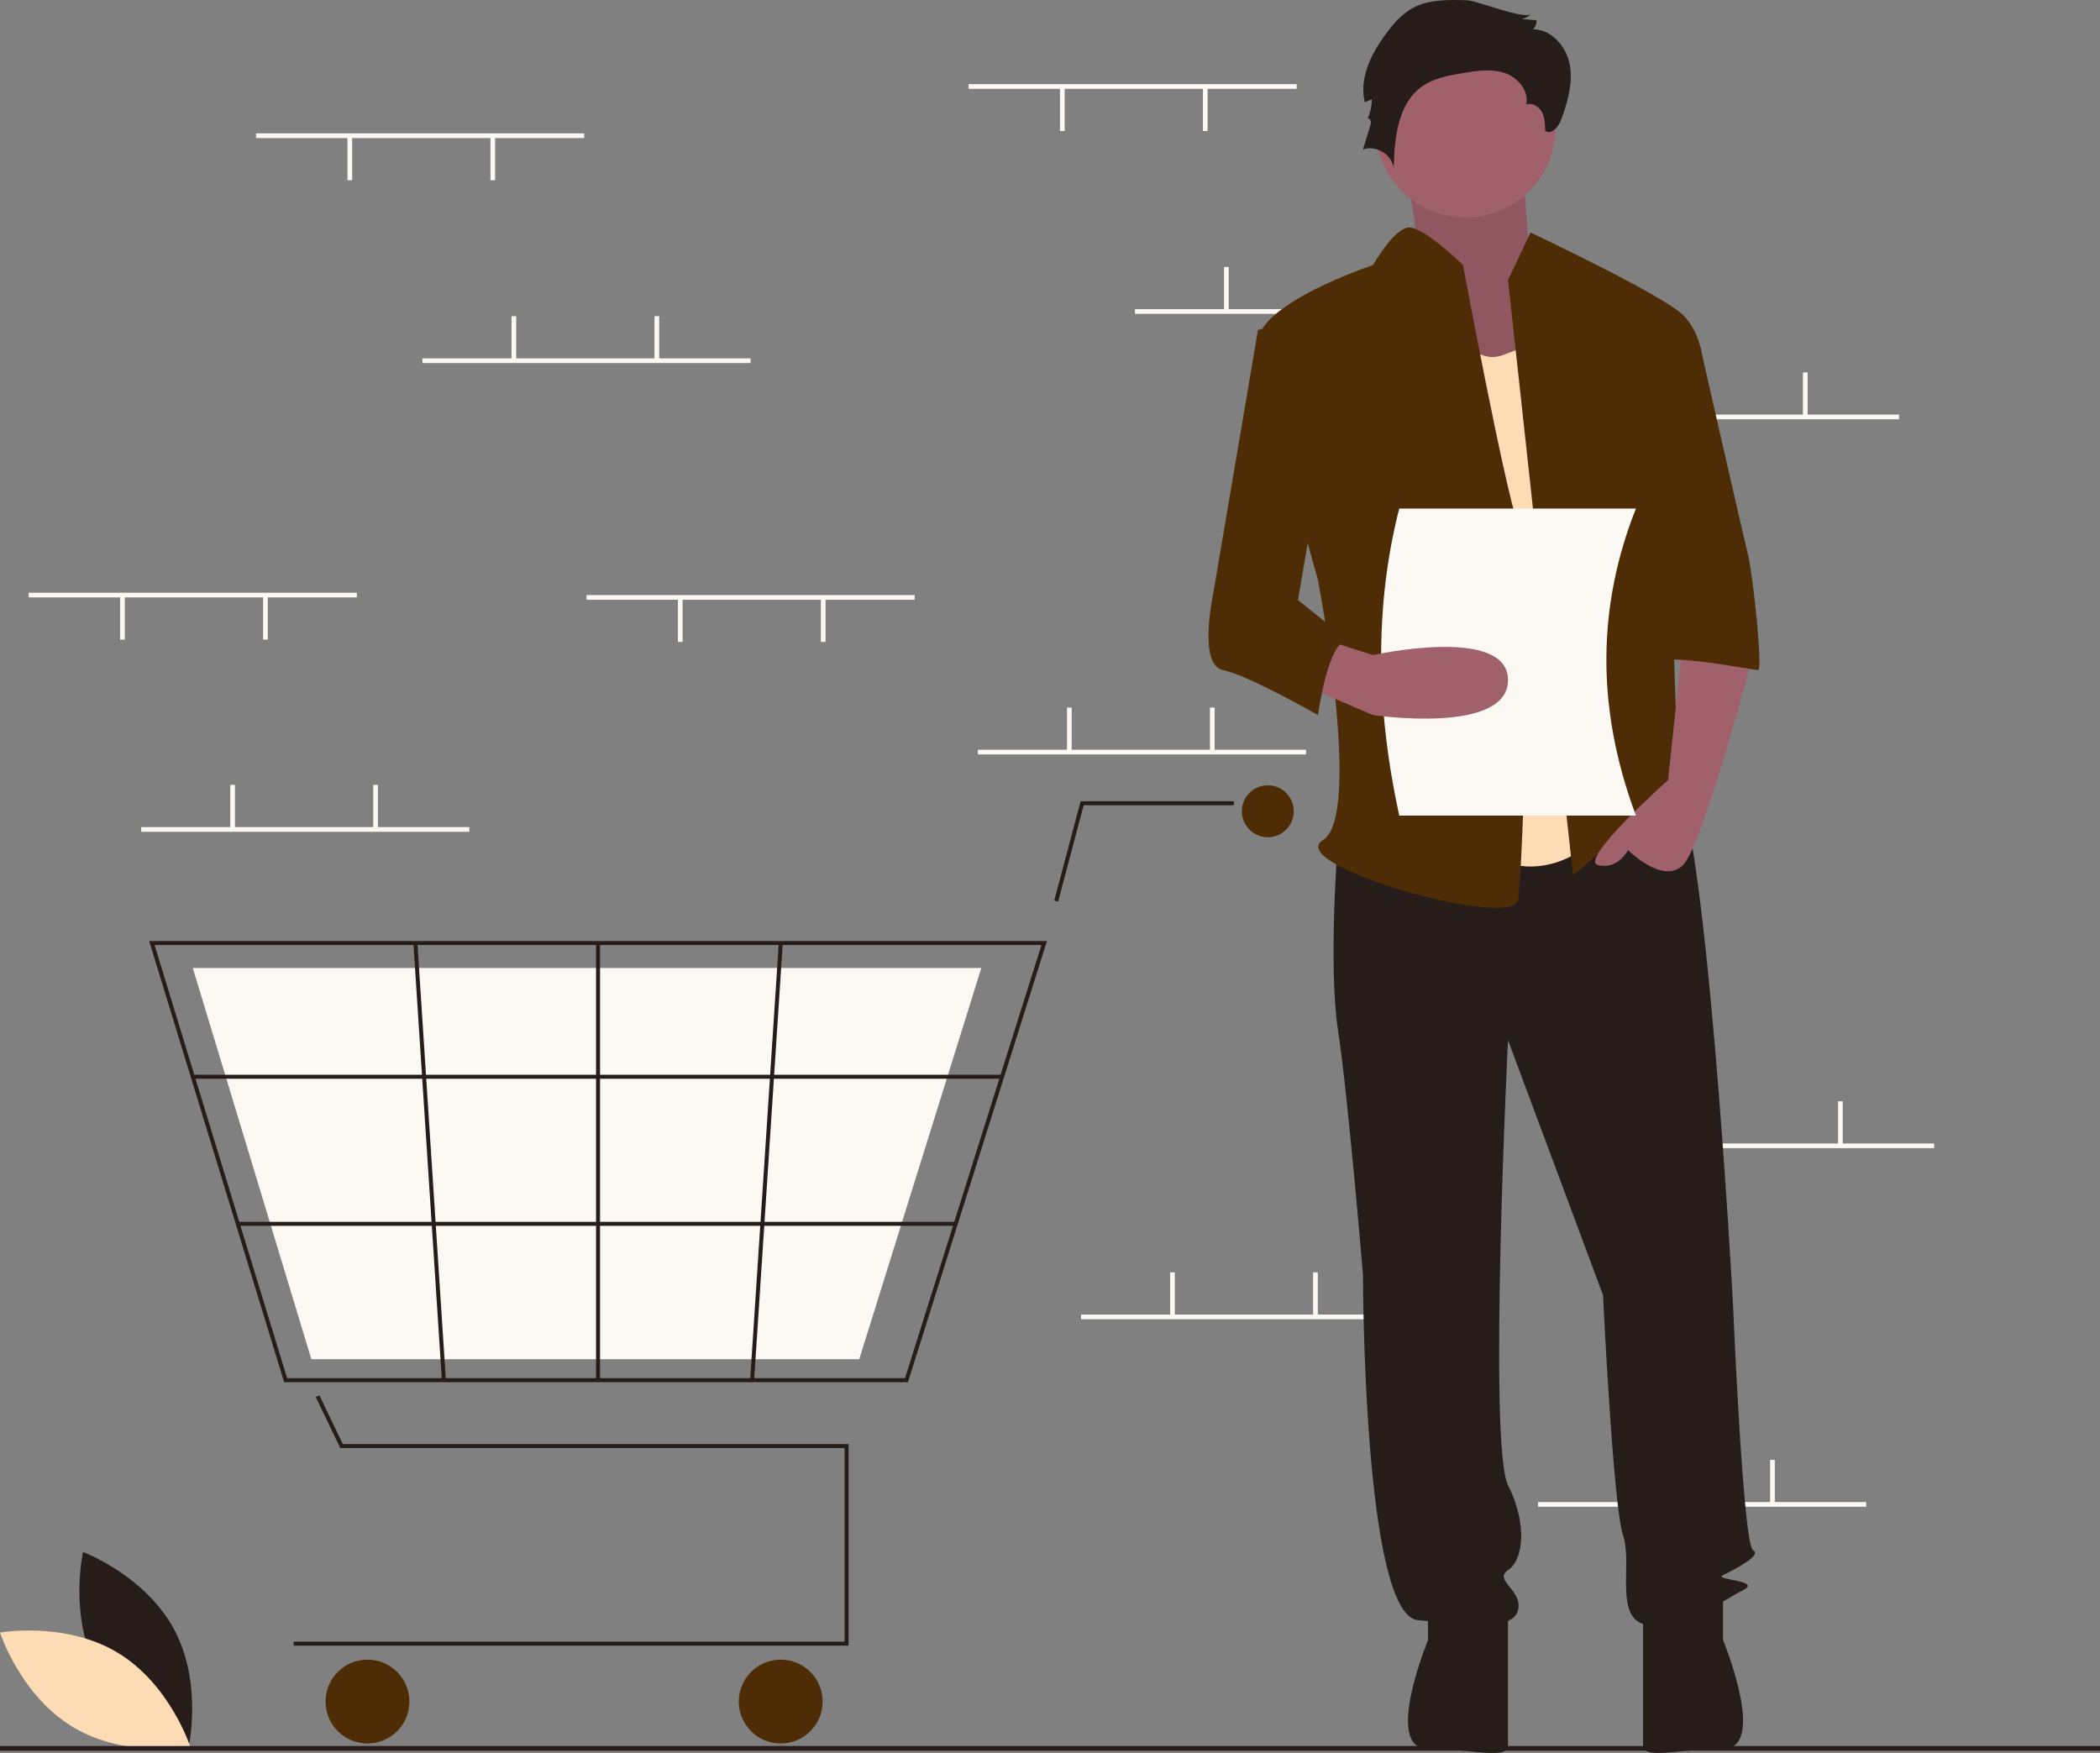 <svg width="896" height="748" viewBox="0 0 896 748" fill="none" xmlns="http://www.w3.org/2000/svg">
<rect x="0" y="0" width="896" height="748" fill="#808080" stroke="none"/>
<g clip-path="url(#clip0_1434_1165)">
<path d="M41.634 712.738C54.062 735.787 80.44 745.681 80.44 745.681C80.44 745.681 86.667 718.206 74.239 695.157C61.81 672.108 35.433 662.213 35.433 662.213C35.433 662.213 29.206 689.689 41.634 712.738Z" fill="#261D1A"/>
<path d="M50.176 705.155C72.615 718.655 81.257 745.469 81.257 745.469C81.257 745.469 53.519 750.396 31.08 736.896C8.642 723.396 0 696.582 0 696.582C0 696.582 27.738 691.655 50.176 705.155Z" fill="#FCDBB5"/>
<path d="M553.249 35.908H413.249V37.908H553.249V35.908Z" fill="#FCF9F5"/>
<path d="M515.249 37.408H513.249V55.908H515.249V37.408Z" fill="#FCF9F5"/>
<path d="M454.249 37.408H452.249V55.908H454.249V37.408Z" fill="#FCF9F5"/>
<path d="M624.249 131.908H484.249V133.908H624.249V131.908Z" fill="#FCF9F5"/>
<path d="M524.249 113.908H522.249V132.408H524.249V113.908Z" fill="#FCF9F5"/>
<path d="M585.249 113.908H583.249V132.408H585.249V113.908Z" fill="#FCF9F5"/>
<path d="M810.249 176.908H670.249V178.908H810.249V176.908Z" fill="#FCF9F5"/>
<path d="M710.249 158.908H708.249V177.408H710.249V158.908Z" fill="#FCF9F5"/>
<path d="M771.249 158.908H769.249V177.408H771.249V158.908Z" fill="#FCF9F5"/>
<path d="M796.249 640.908H656.249V642.908H796.249V640.908Z" fill="#FCF9F5"/>
<path d="M696.249 622.908H694.249V641.408H696.249V622.908Z" fill="#FCF9F5"/>
<path d="M757.249 622.908H755.249V641.408H757.249V622.908Z" fill="#FCF9F5"/>
<path d="M557.249 319.908H417.249V321.908H557.249V319.908Z" fill="#FCF9F5"/>
<path d="M457.249 301.908H455.249V320.408H457.249V301.908Z" fill="#FCF9F5"/>
<path d="M518.249 301.908H516.249V320.408H518.249V301.908Z" fill="#FCF9F5"/>
<path d="M601.249 560.908H461.249V562.908H601.249V560.908Z" fill="#FCF9F5"/>
<path d="M501.249 542.908H499.249V561.408H501.249V542.908Z" fill="#FCF9F5"/>
<path d="M562.249 542.908H560.249V561.408H562.249V542.908Z" fill="#FCF9F5"/>
<path d="M825.249 487.908H685.249V489.908H825.249V487.908Z" fill="#FCF9F5"/>
<path d="M725.249 469.908H723.249V488.408H725.249V469.908Z" fill="#FCF9F5"/>
<path d="M786.249 469.908H784.249V488.408H786.249V469.908Z" fill="#FCF9F5"/>
<path d="M362.06 702.184H125.274V700.481H360.356V617.861H145.18L134.727 596.084L136.263 595.347L146.252 616.157H362.06V702.184Z" fill="#261D1A"/>
<path d="M156.789 743.92C166.667 743.92 174.675 735.912 174.675 726.033C174.675 716.154 166.667 708.146 156.789 708.146C146.91 708.146 138.902 716.154 138.902 726.033C138.902 735.912 146.91 743.92 156.789 743.92Z" fill="#4D2C06"/>
<path d="M333.101 743.92C342.979 743.92 350.987 735.912 350.987 726.033C350.987 716.154 342.979 708.146 333.101 708.146C323.222 708.146 315.214 716.154 315.214 726.033C315.214 735.912 323.222 743.92 333.101 743.92Z" fill="#4D2C06"/>
<path d="M540.927 357.226C547.043 357.226 552 352.268 552 346.153C552 340.038 547.043 335.08 540.927 335.08C534.812 335.08 529.854 340.038 529.854 346.153C529.854 352.268 534.812 357.226 540.927 357.226Z" fill="#4D2C06"/>
<path d="M387.385 589.753H121.237L63.648 401.517H446.693L446.344 402.624L387.385 589.753ZM122.497 588.05H386.136L444.37 403.22H65.951L122.497 588.05Z" fill="#261D1A"/>
<path d="M366.61 579.958H132.842L82.26 413.015H418.701L418.395 413.998L366.61 579.958Z" fill="#FCF9F5"/>
<path d="M451.465 384.7L449.818 384.263L461.059 341.894H526.448V343.598H462.37L451.465 384.7Z" fill="#261D1A"/>
<path d="M427.551 458.584H82.258V460.287H427.551V458.584Z" fill="#261D1A"/>
<path d="M407.778 521.344H101.459V523.047H407.778V521.344Z" fill="#261D1A"/>
<path d="M256.017 402.368H254.314V588.901H256.017V402.368Z" fill="#261D1A"/>
<path d="M332.286 402.315L320.058 588.843L321.758 588.955L333.986 402.426L332.286 402.315Z" fill="#261D1A"/>
<path d="M178.081 402.313L176.38 402.424L188.538 588.957L190.238 588.846L178.081 402.313Z" fill="#261D1A"/>
<path d="M896 745H0V747H896V745Z" fill="#261D1A"/>
<path d="M595.411 61.876C595.411 61.876 610.029 103.482 601.033 109.883C592.037 116.284 631.394 168.559 631.394 168.559L678.623 155.757L652.76 112.017C652.76 112.017 649.386 68.277 649.386 61.876C649.386 55.475 595.411 61.876 595.411 61.876Z" fill="#A0616A"/>
<path opacity="0.1" d="M595.411 61.876C595.411 61.876 610.029 103.482 601.033 109.883C592.037 116.284 631.394 168.559 631.394 168.559L678.623 155.757L652.76 112.017C652.76 112.017 649.386 68.277 649.386 61.876C649.386 55.475 595.411 61.876 595.411 61.876Z" fill="black"/>
<path d="M570.874 358.454C570.874 358.454 566.606 411.795 570.874 439.533C575.141 467.27 581.542 544.082 581.542 544.082C581.542 544.082 581.542 689.171 605.012 691.304C628.482 693.438 645.552 695.572 647.685 687.037C649.819 678.502 637.017 674.235 643.418 669.968C649.819 665.7 651.953 650.765 643.418 633.696C634.883 616.626 643.418 443.8 643.418 443.8L683.957 552.617C683.957 552.617 688.225 642.23 692.492 655.032C696.759 667.834 688.225 691.304 703.16 693.438C718.096 695.572 735.165 682.77 743.7 678.502C752.234 674.235 730.898 674.235 735.165 672.101C739.432 669.968 752.234 663.567 747.967 661.433C743.7 659.299 739.432 556.884 739.432 556.884C739.432 556.884 727.697 338.184 712.762 329.65C697.826 321.115 688.225 335.816 688.225 335.816L570.874 358.454Z" fill="#261D1A"/>
<path d="M609.279 682.77V699.839C609.279 699.839 590.076 746.238 609.279 746.238C628.482 746.238 643.418 751.046 643.418 744.646V687.037L609.279 682.77Z" fill="#261D1A"/>
<path d="M735.165 682.739V699.808C735.165 699.808 754.368 746.208 735.165 746.208C715.962 746.208 701.026 751.016 701.026 744.615V687.007L735.165 682.739Z" fill="#261D1A"/>
<path d="M625.282 92.814C646.493 92.814 663.688 75.619 663.688 54.408C663.688 33.197 646.493 16.002 625.282 16.002C604.071 16.002 586.876 33.197 586.876 54.408C586.876 75.619 604.071 92.814 625.282 92.814Z" fill="#A0616A"/>
<path d="M613.547 125.886C613.547 125.886 624.215 157.891 641.284 151.49L658.353 145.089L688.225 349.919C688.225 349.919 664.754 384.058 630.616 362.721C596.477 341.385 613.547 125.886 613.547 125.886Z" fill="#FCDBB5"/>
<path d="M643.418 119.485L653.019 99.215C653.019 99.215 709.561 125.886 718.096 134.42C726.631 142.955 726.63 155.757 726.63 155.757L711.695 209.098C711.695 209.098 715.962 326.449 715.962 330.717C715.962 334.984 730.898 358.454 720.23 349.92C709.561 341.385 707.428 332.85 698.893 345.652C690.358 358.454 671.156 373.39 671.156 373.39L643.418 119.485Z" fill="#4D2C06"/>
<path d="M718.096 273.108L711.695 332.85C711.695 332.85 673.289 366.989 681.823 369.122C690.358 371.256 694.625 362.721 694.625 362.721C694.625 362.721 709.561 377.657 718.096 369.122C726.63 360.588 747.967 279.509 747.967 279.509L718.096 273.108Z" fill="#A0616A"/>
<path d="M626.1 0.13C617.586 -0.174 608.474 -0.325 601.296 4.263C597.993 6.566 595.096 9.402 592.724 12.655C585.732 21.493 579.691 32.614 582.288 43.58L585.304 42.404C585.304 45.331 584.654 48.221 583.399 50.866C583.824 49.631 585.246 51.628 584.866 52.877L581.543 63.778C587.005 61.775 593.8 65.83 594.631 71.587C595.011 58.926 596.324 44.408 606.595 36.994C611.775 33.255 618.33 32.114 624.637 31.101C630.455 30.166 636.555 29.274 642.128 31.189C647.7 33.105 652.446 38.804 651.183 44.56C653.752 43.675 656.626 45.466 657.896 47.869C659.166 50.272 659.233 53.106 659.271 55.824C662.01 57.76 665.127 53.916 666.244 50.753C668.864 43.328 671.193 35.425 669.782 27.68C668.37 19.934 662.058 12.532 654.185 12.506C655.141 11.456 655.651 10.076 655.607 8.657L649.118 8.109C650.765 7.876 652.28 7.077 653.403 5.849C650.798 8.716 630.313 0.28 626.1 0.13Z" fill="#261D1A"/>
<path d="M624.215 113.084C624.215 113.084 606.846 96.063 600.595 97.106C594.344 98.148 585.809 113.084 585.809 113.084C585.809 113.084 534.602 130.153 536.735 147.222C538.869 164.292 562.339 247.504 562.339 247.504C562.339 247.504 581.542 347.786 564.473 358.454C547.404 369.122 645.552 396.86 647.685 384.058C649.819 371.256 654.086 243.237 647.685 224.034C641.284 204.831 624.215 113.084 624.215 113.084Z" fill="#4D2C06"/>
<path d="M698.893 147.222H725.276C725.276 147.222 743.7 228.301 745.833 236.836C747.967 245.37 752.234 285.91 750.101 285.91C747.967 285.91 705.294 277.375 705.294 283.776L698.893 147.222Z" fill="#4D2C06"/>
<path d="M698 348H597C587.144 302.66 586.32 258.854 597 217H698C681.701 258.101 680.682 301.607 698 348Z" fill="#FCF9F5"/>
<path d="M555.938 292.311L585.809 305.113C585.809 305.113 643.418 313.647 643.418 290.177C643.418 266.707 585.809 279.509 585.809 279.509L566.605 273.369L555.938 292.311Z" fill="#A0616A"/>
<path d="M562.339 134.42L536.735 140.821L517.532 253.905C517.532 253.905 511.131 283.776 521.8 285.91C532.468 288.043 562.339 305.113 562.339 305.113C562.339 305.113 566.606 273.108 575.141 273.108L553.804 256.038L566.606 181.361L562.339 134.42Z" fill="#4D2C06"/>
<path d="M200.249 352.908H60.248V354.908H200.249V352.908Z" fill="#FCF9F5"/>
<path d="M100.249 334.908H98.249V353.408H100.249V334.908Z" fill="#FCF9F5"/>
<path d="M161.249 334.908H159.249V353.408H161.249V334.908Z" fill="#FCF9F5"/>
<path d="M249.249 56.908H109.249V58.908H249.249V56.908Z" fill="#FCF9F5"/>
<path d="M211.249 58.408H209.249V76.908H211.249V58.408Z" fill="#FCF9F5"/>
<path d="M150.249 58.408H148.249V76.908H150.249V58.408Z" fill="#FCF9F5"/>
<path d="M390.249 253.908H250.249V255.908H390.249V253.908Z" fill="#FCF9F5"/>
<path d="M352.249 255.408H350.249V273.908H352.249V255.408Z" fill="#FCF9F5"/>
<path d="M291.249 255.408H289.249V273.908H291.249V255.408Z" fill="#FCF9F5"/>
<path d="M152.249 252.908H12.248V254.908H152.249V252.908Z" fill="#FCF9F5"/>
<path d="M114.249 254.408H112.249V272.908H114.249V254.408Z" fill="#FCF9F5"/>
<path d="M53.248 254.408H51.248V272.908H53.248V254.408Z" fill="#FCF9F5"/>
<path d="M320.249 152.908H180.249V154.908H320.249V152.908Z" fill="#FCF9F5"/>
<path d="M220.249 134.908H218.249V153.408H220.249V134.908Z" fill="#FCF9F5"/>
<path d="M281.249 134.908H279.249V153.408H281.249V134.908Z" fill="#FCF9F5"/>
</g>
<defs>
<clipPath id="clip0_1434_1165">
<rect width="896" height="747.971" fill="white"/>
</clipPath>
</defs>
</svg>
